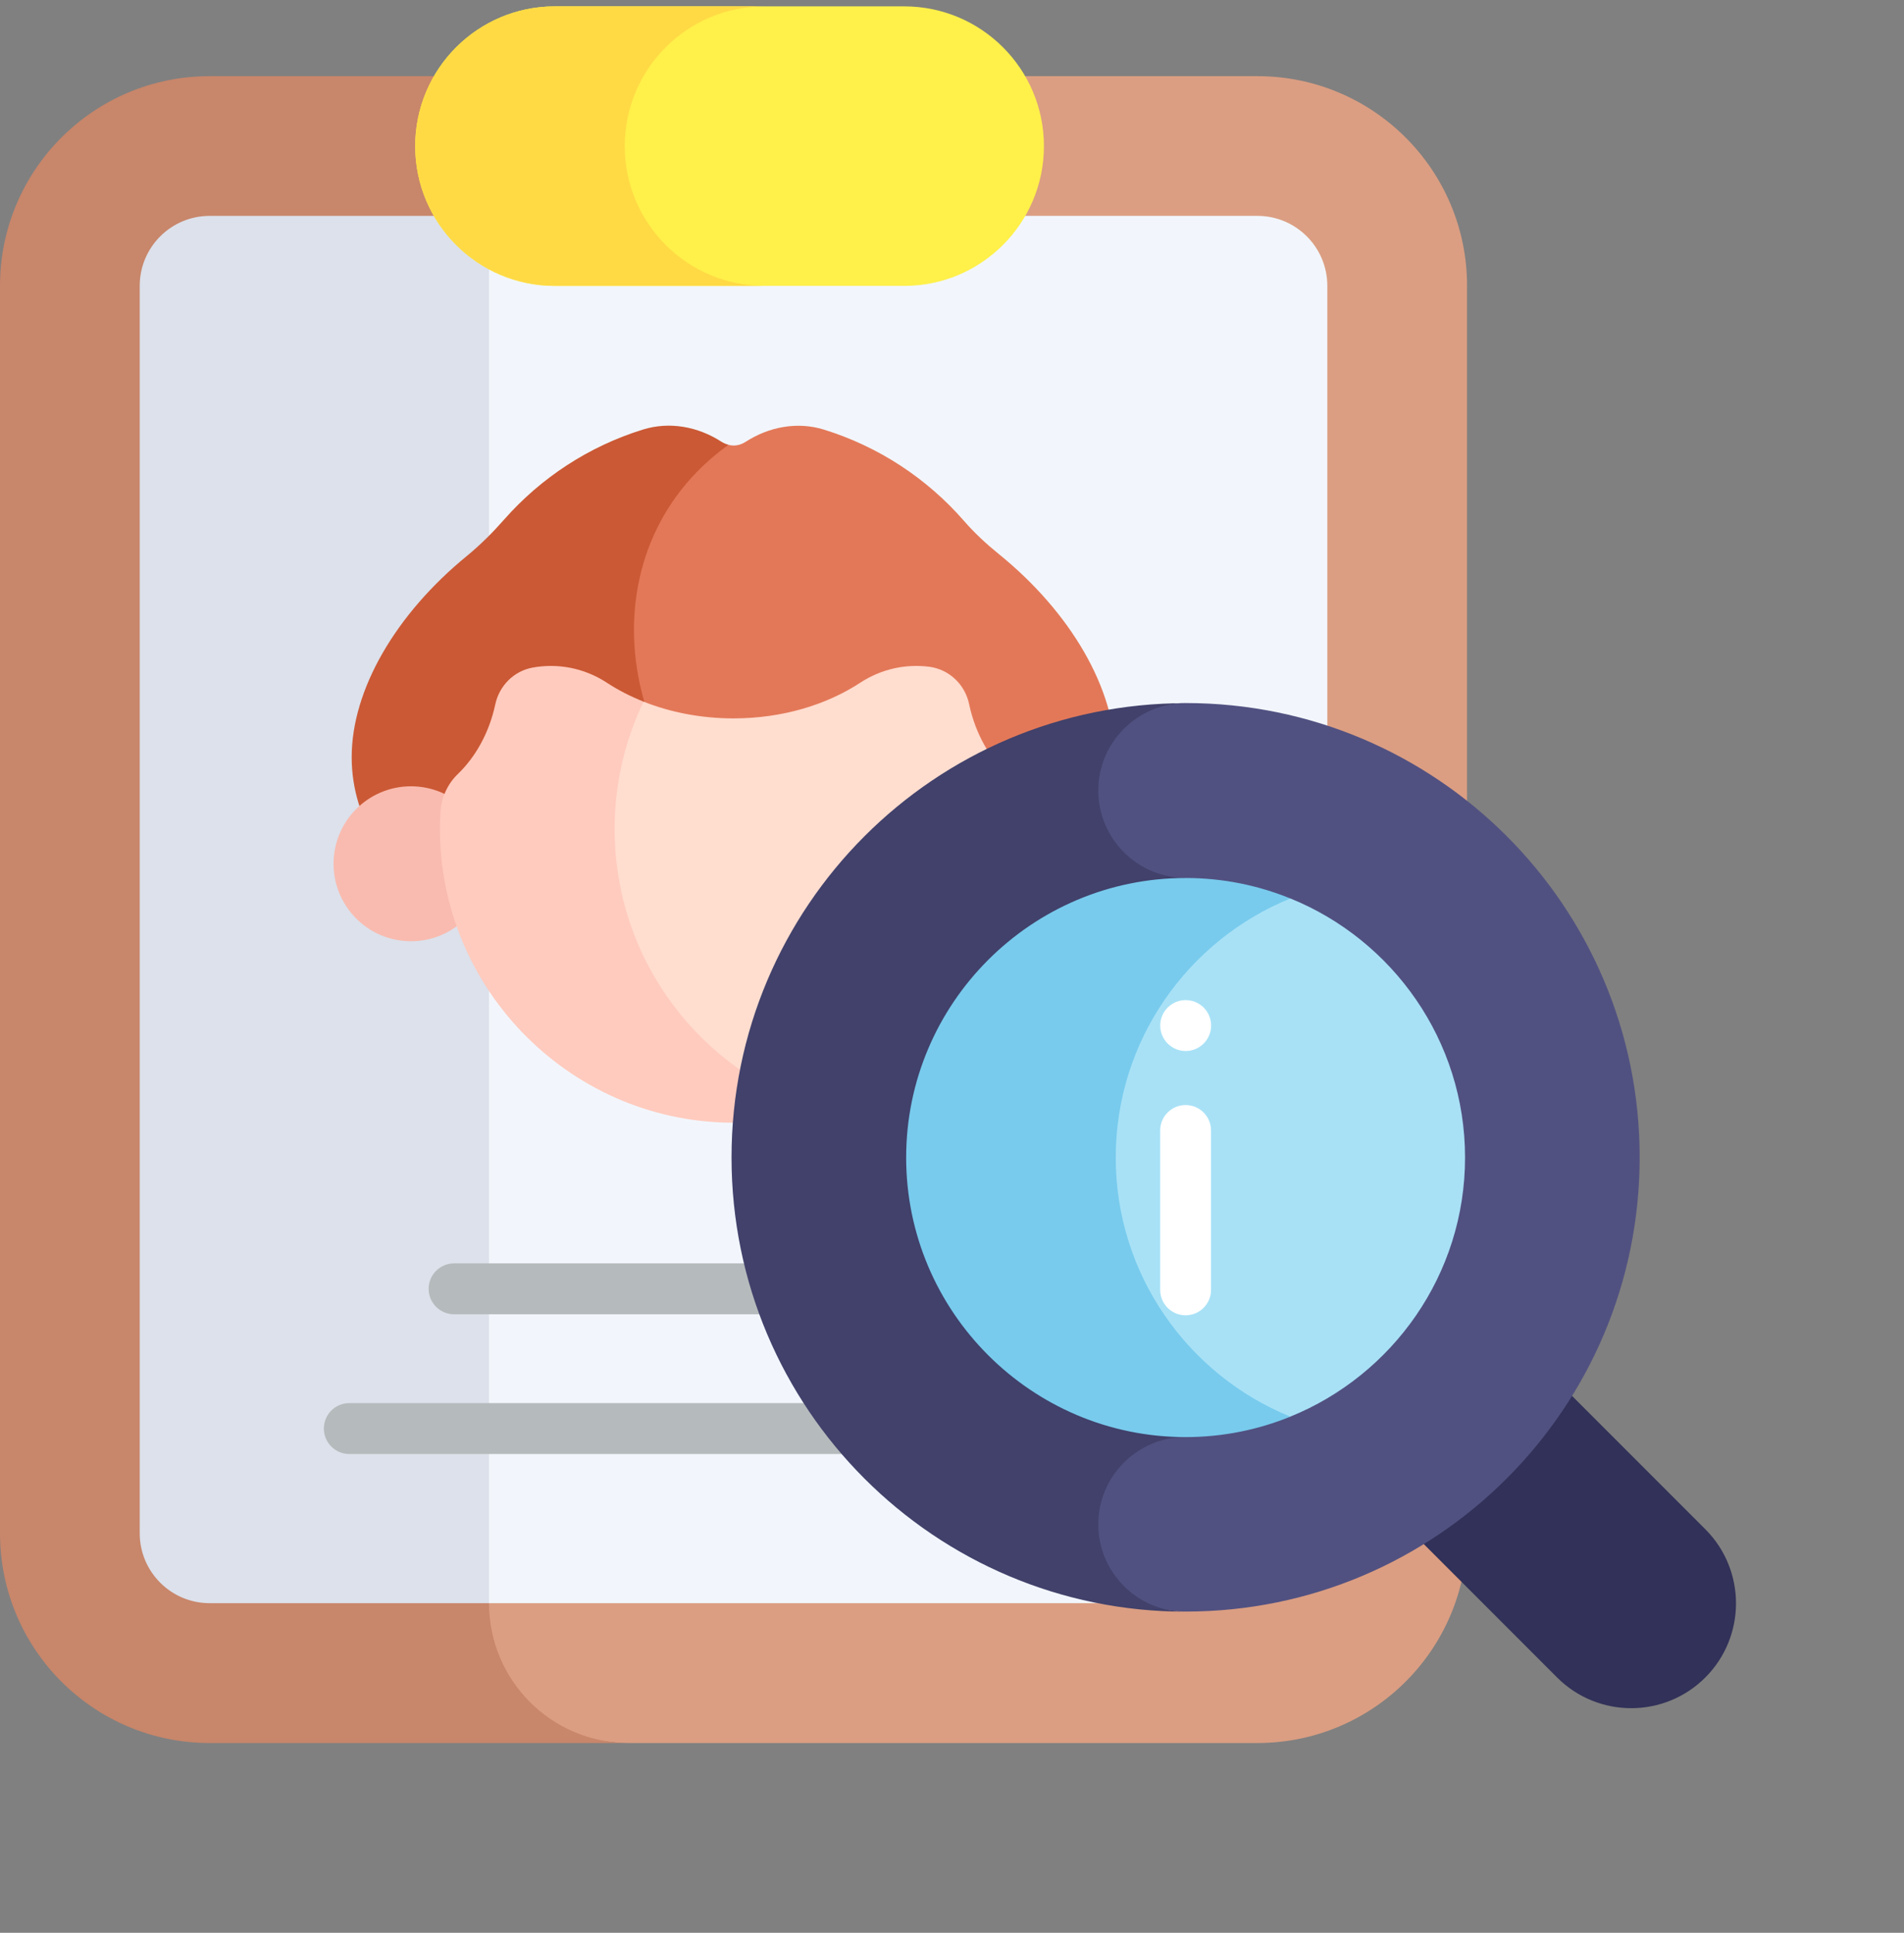 <svg width="68" height="69" viewBox="0 0 68 69" fill="none" xmlns="http://www.w3.org/2000/svg">
<rect x="0" y="0" width="68" height="69" fill="#808080" stroke="none"/>
<g clip-path="url(#clip0_69_977)">
<path d="M44.91 2.719H22.455C19.699 2.719 14.97 4.953 14.97 7.709V57.234C14.97 59.99 19.699 62.224 22.455 62.224H44.91C49.044 62.224 52.395 58.873 52.395 54.739V10.204C52.395 6.07 49.043 2.719 44.91 2.719Z" fill="#DB9E82"/>
<path d="M17.465 57.234V7.709C17.465 4.953 19.699 2.719 22.455 2.719H7.485C3.351 2.719 0 6.07 0 10.204V54.739C0 58.873 3.351 62.224 7.485 62.224H22.455C19.699 62.224 17.465 59.99 17.465 57.234Z" fill="#C8866A"/>
<path d="M44.909 7.707H17.465L13.722 31.222L17.465 57.232H44.909C46.285 57.232 47.404 56.113 47.404 54.737V10.202C47.404 8.826 46.285 7.707 44.909 7.707Z" fill="#F2F6FC"/>
<path d="M4.99 10.202V54.737C4.99 56.113 6.109 57.232 7.485 57.232H17.465V7.707H7.485C6.109 7.707 4.99 8.826 4.99 10.202Z" fill="#DCE1EB"/>
<path d="M34.078 51.906H12.475C11.973 51.906 11.567 51.5 11.567 50.998C11.567 50.496 11.973 50.09 12.475 50.09H34.078C34.58 50.09 34.987 50.496 34.987 50.998C34.987 51.5 34.58 51.906 34.078 51.906Z" fill="#B5BABC"/>
<path d="M34.078 46.918H16.217C15.716 46.918 15.309 46.511 15.309 46.01C15.309 45.508 15.716 45.102 16.217 45.102H34.078C34.58 45.102 34.986 45.508 34.986 46.01C34.986 46.511 34.58 46.918 34.078 46.918Z" fill="#B5BABC"/>
<path d="M35.656 19.766C35.218 19.411 34.804 19.027 34.434 18.602C33.116 17.089 31.389 15.943 29.424 15.336C28.477 15.043 27.464 15.235 26.631 15.772C26.5 15.857 26.353 15.905 26.197 15.905C26.137 15.905 26.079 15.895 26.022 15.882C18.838 18.962 18.838 30.883 27.625 30.883H38.678C38.709 30.619 38.796 30.36 38.937 30.127C39.517 29.168 39.835 28.127 39.835 27.039C39.835 24.588 38.234 21.849 35.656 19.766Z" fill="#E37858"/>
<path d="M26.022 15.877C25.931 15.856 25.844 15.82 25.763 15.768C24.928 15.229 23.913 15.04 22.964 15.334C21.025 15.934 19.318 17.059 18.008 18.544C17.596 19.011 17.155 19.454 16.673 19.848C14.137 21.921 12.56 24.617 12.56 27.034C12.56 28.154 12.896 29.223 13.508 30.205C13.638 30.413 13.72 30.642 13.758 30.879H27.625C21.981 27.685 20.703 19.681 26.022 15.877Z" fill="#CB5935"/>
<path d="M14.678 33.601C16.205 33.601 17.443 32.363 17.443 30.836C17.443 29.308 16.205 28.07 14.678 28.07C13.151 28.07 11.913 29.308 11.913 30.836C11.913 32.363 13.151 33.601 14.678 33.601Z" fill="#F9BBAF"/>
<path d="M36.682 29.596C36.682 29.442 36.679 29.288 36.672 29.135C36.648 28.587 36.414 28.064 36.011 27.692C35.352 27.082 34.84 26.199 34.616 25.158C34.614 25.15 34.612 25.142 34.611 25.134C34.462 24.431 33.895 23.893 33.182 23.802C32.358 23.698 31.486 23.873 30.722 24.373C29.511 25.166 27.928 25.646 26.197 25.646C25.037 25.646 23.944 25.429 22.984 25.048C21.479 26.487 20.702 29.214 20.702 30.843C20.702 35.545 23.835 38.738 29.307 39.607C33.578 38.281 36.682 34.303 36.682 29.596Z" fill="#FFDDCF"/>
<path d="M21.95 29.595C21.95 27.966 22.321 26.423 22.984 25.047C22.512 24.86 22.072 24.634 21.673 24.372C20.848 23.833 19.902 23.673 19.025 23.832C18.352 23.954 17.831 24.479 17.688 25.148C17.687 25.151 17.687 25.154 17.686 25.157C17.468 26.167 16.98 27.028 16.349 27.635C15.973 27.997 15.756 28.495 15.728 29.016C15.719 29.178 15.714 29.341 15.712 29.506C15.664 35.362 20.482 40.156 26.338 40.079C27.373 40.066 28.371 39.9 29.312 39.608C25.047 38.279 21.95 34.298 21.95 29.595Z" fill="#FFCBBE"/>
<path d="M60.904 59.885C59.442 61.346 57.073 61.346 55.611 59.885L50.319 54.592C48.857 53.13 48.857 50.761 50.319 49.299C51.78 47.838 54.15 47.838 55.611 49.299L60.904 54.592C62.365 56.053 62.365 58.423 60.904 59.885Z" fill="#313159"/>
<path d="M42.343 25.098C40.623 25.098 36.729 26.497 36.729 28.216V54.414C36.729 56.133 40.623 57.532 42.343 57.532H42.343C51.3 57.532 58.56 50.272 58.56 41.315C58.56 32.358 51.3 25.098 42.343 25.098Z" fill="#515181"/>
<path d="M42.343 25.102C33.386 25.102 26.126 32.362 26.126 41.319C26.126 50.276 33.386 57.536 42.343 57.536C40.623 57.536 39.224 56.137 39.224 54.417C39.224 52.698 40.623 51.299 42.343 51.299V31.339C40.623 31.339 39.224 29.94 39.224 28.22C39.224 26.501 40.623 25.102 42.343 25.102Z" fill="#41416B"/>
<path d="M52.323 41.323C52.323 37.143 49.739 33.558 46.086 32.074C42.343 32.074 37.353 37.144 37.353 41.323C37.353 45.502 42.343 50.572 46.084 50.572C49.738 49.088 52.323 45.504 52.323 41.323Z" fill="#A8E1F6"/>
<path d="M39.848 41.324C39.848 37.144 42.432 33.558 46.085 32.075C44.929 31.605 43.666 31.344 42.343 31.344C36.84 31.344 32.363 35.821 32.363 41.324C32.363 46.826 36.84 51.303 42.343 51.303C43.666 51.303 44.929 51.042 46.085 50.573C42.432 49.089 39.848 45.503 39.848 41.324Z" fill="#78CBED"/>
<path d="M32.293 0.227H19.818C17.062 0.227 14.828 2.461 14.828 5.216C14.828 7.972 17.062 10.206 19.818 10.206H32.293C35.048 10.206 37.283 7.972 37.283 5.216C37.283 2.461 35.048 0.227 32.293 0.227Z" fill="#FFF04A"/>
<path d="M22.313 5.216C22.313 2.461 24.547 0.227 27.303 0.227H19.818C17.062 0.227 14.828 2.461 14.828 5.216C14.828 7.972 17.062 10.206 19.818 10.206H27.303C24.547 10.206 22.313 7.972 22.313 5.216Z" fill="#FFDA45"/>
<path d="M42.346 37.52C41.844 37.52 41.437 37.113 41.437 36.611C41.437 36.11 41.843 35.703 42.344 35.703H42.346C42.847 35.703 43.254 36.11 43.254 36.611C43.254 37.113 42.847 37.52 42.346 37.52Z" fill="white"/>
<path d="M42.343 46.955C41.841 46.955 41.435 46.548 41.435 46.046V40.357C41.435 39.856 41.841 39.449 42.343 39.449C42.845 39.449 43.251 39.856 43.251 40.357V46.046C43.251 46.548 42.845 46.955 42.343 46.955Z" fill="white"/>
</g>
<defs>
<clipPath id="clip0_69_977">
<rect width="68" height="68" fill="white" transform="translate(0 0.227)"/>
</clipPath>
</defs>
</svg>
